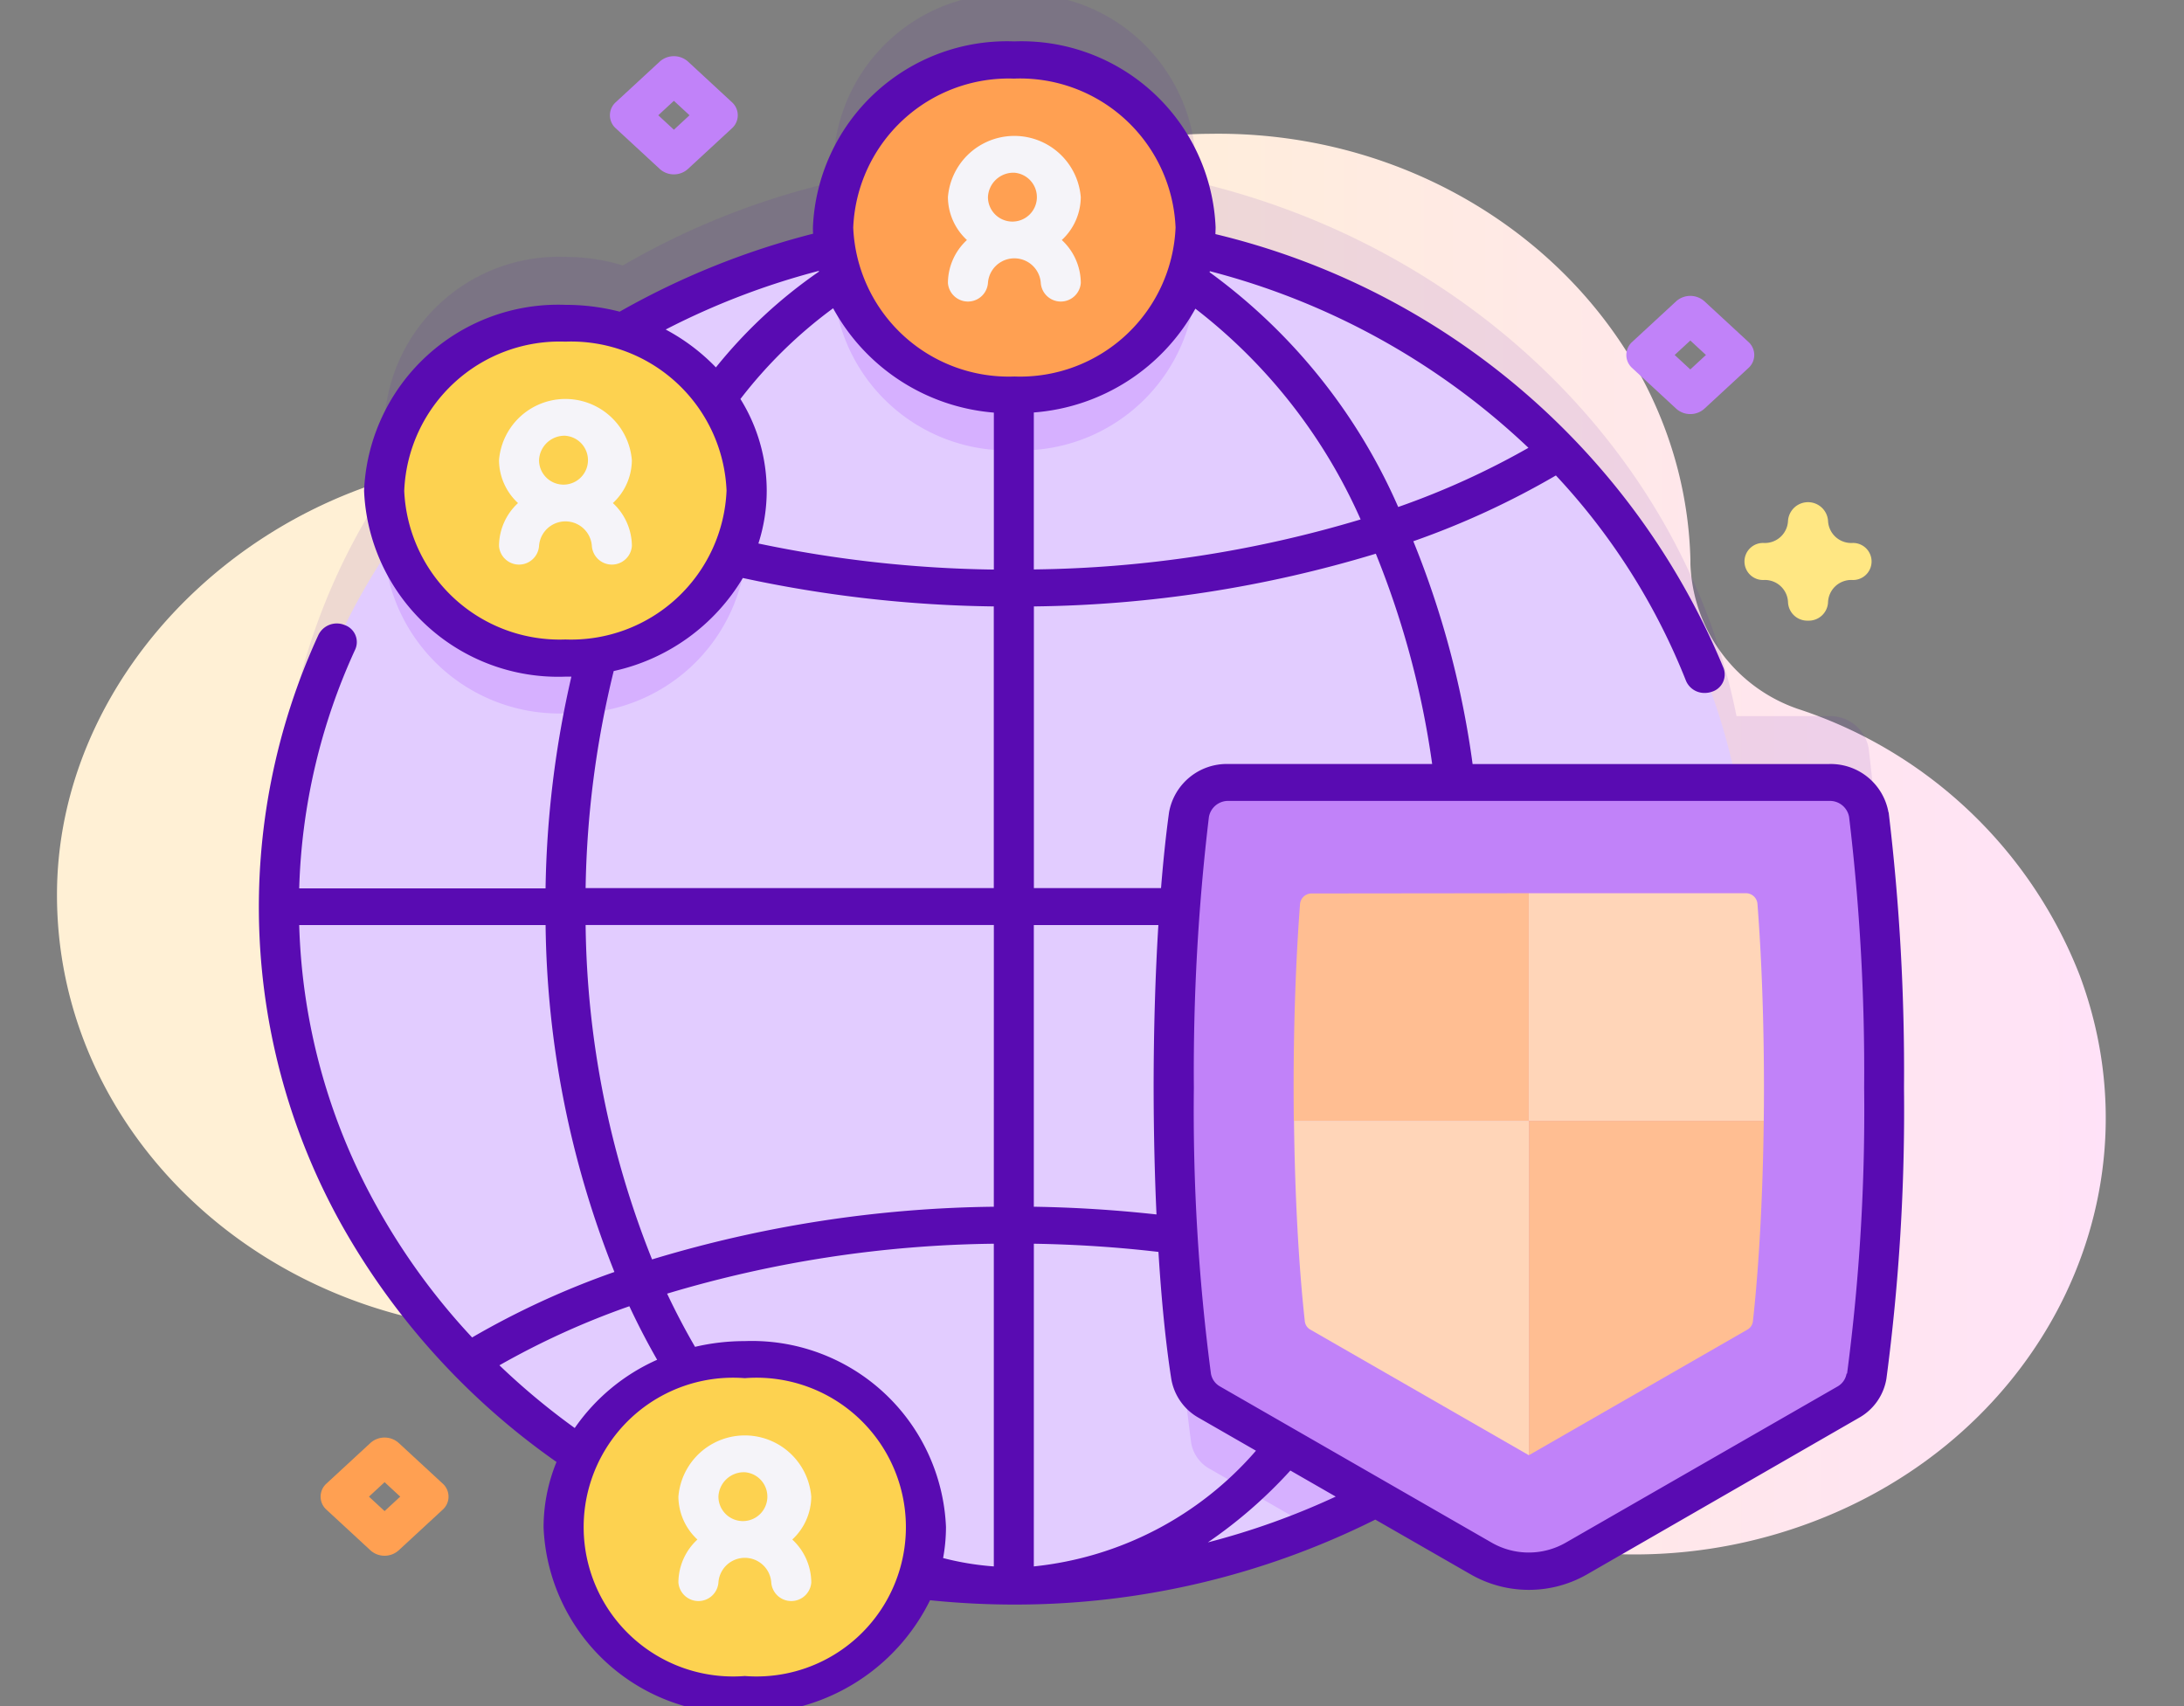 <svg xmlns="http://www.w3.org/2000/svg" xmlns:xlink="http://www.w3.org/1999/xlink" width="64" height="50" viewBox="0 0 64 50">
  <rect x="0" y="0" width="64" height="50" fill="#808080" stroke="none"/>
  <defs>
    <clipPath id="clip-path">
      <rect id="Rectangle_1158" data-name="Rectangle 1158" width="64" height="50" transform="translate(0.49 0.187)" fill="#fff" stroke="#707070" stroke-width="1"/>
    </clipPath>
    <linearGradient id="linear-gradient" x1="0.441" y1="0.5" x2="1.689" y2="0.5" gradientUnits="objectBoundingBox">
      <stop offset="0.001" stop-color="#fff0d5"/>
      <stop offset="0.511" stop-color="#ffdfff"/>
      <stop offset="1" stop-color="#d9ceff"/>
    </linearGradient>
  </defs>
  <g id="Mask_Group_72" data-name="Mask Group 72" transform="translate(-0.49 -0.187)" clip-path="url(#clip-path)">
    <g id="_034-firewall" data-name="034-firewall" transform="translate(2.161 0)">
      <path id="Path_1107" data-name="Path 1107" d="M59.29,32.763A13.29,13.29,0,0,0,51.1,24.939a4.666,4.666,0,0,1-3.235-4.273q0-.062,0-.125c-.177-7-6.507-12.606-14.08-12.485a14.2,14.2,0,0,0-10.894,5.193,11.6,11.6,0,0,1-9.038,4.329q-.158,0-.317,0C6.272,17.727.1,23.484,0,30.194-.1,37.338,6.134,43.16,13.842,43.16a13.835,13.835,0,0,0,13-8.4,2.893,2.893,0,0,1,3.434-1.6l.053.014A2.632,2.632,0,0,1,32.389,35.9a11.84,11.84,0,0,0,.68,5.071c2.406,6.625,10.224,10.26,17.412,8.092,7.354-2.218,11.3-9.556,8.808-16.3Z" transform="translate(0 -3.948)" fill="url(#linear-gradient)"/>
      <path id="Path_1108" data-name="Path 1108" d="M53.86,25.2a1.143,1.143,0,0,0-1.162-.943h-2.71C48.459,16.6,42.189,10.48,34.1,8.594a4.573,4.573,0,0,0,.042-.6,5.12,5.12,0,0,0-5.309-4.906,5.12,5.12,0,0,0-5.309,4.906,4.573,4.573,0,0,0,.041.6,22.379,22.379,0,0,0-6.213,2.456,5.7,5.7,0,0,0-1.676-.251A5.12,5.12,0,0,0,10.361,15.7a4.562,4.562,0,0,0,.265,1.53A18.725,18.725,0,0,0,7.276,27.89c0,10.991,9.642,19.9,21.536,19.9a22.816,22.816,0,0,0,10.6-2.577l3.092,1.777a2.822,2.822,0,0,0,2.785,0l7.961-4.575a1.078,1.078,0,0,0,.541-.763,59.371,59.371,0,0,0,.51-8.45A62.5,62.5,0,0,0,53.86,25.2Z" transform="translate(-0.772 -3.083)" fill="#590bb2" opacity="0.1"/>
      <ellipse id="Ellipse_57" data-name="Ellipse 57" cx="21.536" cy="19.901" rx="21.536" ry="19.901" transform="translate(6.504 6.855)" fill="#e2ccff"/>
      <g id="Group_1103" data-name="Group 1103" transform="translate(9.599 6.855)">
        <path id="Path_1109" data-name="Path 1109" d="M21.347,21.647a5.12,5.12,0,0,1-5.309,4.906,5.147,5.147,0,0,1-5.3-4.621,20.577,20.577,0,0,1,4.879-5.177c.139-.01.279-.015.42-.015A5.12,5.12,0,0,1,21.347,21.647Z" transform="translate(-10.738 -12.314)" fill="#d6b0ff"/>
        <path id="Path_1110" data-name="Path 1110" d="M36.066,13.005a5.12,5.12,0,0,1-5.309,4.906,5.12,5.12,0,0,1-5.309-4.906,4.606,4.606,0,0,1,.121-1.045,23.432,23.432,0,0,1,10.378.008,4.539,4.539,0,0,1,.119,1.038Z" transform="translate(-12.299 -11.382)" fill="#d6b0ff"/>
        <path id="Path_1111" data-name="Path 1111" d="M53.461,35.118c0,8.12-5.26,15.1-12.8,18.2l-3-1.723a1.075,1.075,0,0,1-.541-.762,59.318,59.318,0,0,1-.511-8.451,62.406,62.406,0,0,1,.446-8.007,1.142,1.142,0,0,1,1.161-.944H53.383c.052.556.078,1.12.078,1.689Z" transform="translate(-13.484 -15.218)" fill="#d6b0ff"/>
      </g>
      <ellipse id="Ellipse_58" data-name="Ellipse 58" cx="5.309" cy="4.906" rx="5.309" ry="4.906" transform="translate(9.589 9.657)" fill="#fdd250"/>
      <path id="Path_1112" data-name="Path 1112" d="M18.383,19.257a1.953,1.953,0,0,0-3.893,0,1.725,1.725,0,0,0,.557,1.257,1.725,1.725,0,0,0-.557,1.257.588.588,0,0,0,1.173,0,.776.776,0,0,1,1.548,0,.588.588,0,0,0,1.173,0,1.725,1.725,0,0,0-.557-1.257A1.725,1.725,0,0,0,18.383,19.257Zm-1.946-.715a.717.717,0,1,1-.774.715A.747.747,0,0,1,16.436,18.541Z" transform="translate(-1.538 -5.584)" fill="#f5f4f9"/>
      <ellipse id="Ellipse_59" data-name="Ellipse 59" cx="5.309" cy="4.906" rx="5.309" ry="4.906" transform="translate(22.746 1.948)" fill="#ffa052"/>
      <path id="Path_1113" data-name="Path 1113" d="M33.1,9.924a1.953,1.953,0,0,0-3.893,0,1.725,1.725,0,0,0,.557,1.257,1.725,1.725,0,0,0-.557,1.257.588.588,0,0,0,1.173,0,.776.776,0,0,1,1.548,0,.588.588,0,0,0,1.173,0,1.725,1.725,0,0,0-.557-1.257A1.725,1.725,0,0,0,33.1,9.924Zm-1.946-.715a.717.717,0,1,1-.774.715A.747.747,0,0,1,31.156,9.209Z" transform="translate(-3.1 -3.96)" fill="#f5f4f9"/>
      <ellipse id="Ellipse_60" data-name="Ellipse 60" cx="5.309" cy="4.906" rx="5.309" ry="4.906" transform="translate(14.846 40.033)" fill="#fdd250"/>
      <path id="Path_1114" data-name="Path 1114" d="M24.264,56.03a1.953,1.953,0,0,0-3.893,0,1.725,1.725,0,0,0,.557,1.257,1.725,1.725,0,0,0-.557,1.257.588.588,0,0,0,1.173,0,.776.776,0,0,1,1.548,0,.588.588,0,0,0,1.173,0,1.725,1.725,0,0,0-.557-1.257A1.725,1.725,0,0,0,24.264,56.03Zm-1.946-.715a.717.717,0,1,1-.774.715A.747.747,0,0,1,22.318,55.315Z" transform="translate(-2.162 -11.982)" fill="#f5f4f9"/>
      <path id="Path_1115" data-name="Path 1115" d="M56.368,49.235a1.078,1.078,0,0,0,.541-.763,59.371,59.371,0,0,0,.51-8.45,62.516,62.516,0,0,0-.445-8.008,1.143,1.143,0,0,0-1.162-.943h-17.6a1.143,1.143,0,0,0-1.162.943,62.514,62.514,0,0,0-.445,8.008,59.372,59.372,0,0,0,.51,8.45,1.079,1.079,0,0,0,.541.763l7.961,4.575a2.822,2.822,0,0,0,2.785,0Z" transform="translate(-3.885 -7.952)" fill="#c182f9"/>
      <path id="Path_1116" data-name="Path 1116" d="M54.372,27.373a1.719,1.719,0,0,0-1.743-1.416H42.185a26.885,26.885,0,0,0-1.737-6.529A24.2,24.2,0,0,0,44.626,17.5a19.086,19.086,0,0,1,3.812,6.017.586.586,0,0,0,.551.357.628.628,0,0,0,.2-.033.531.531,0,0,0,.351-.694,21.543,21.543,0,0,0-14.891-12.72c0-.066.005-.131.005-.2a5.692,5.692,0,0,0-5.9-5.448,5.692,5.692,0,0,0-5.9,5.448c0,.063,0,.125.005.188A22.962,22.962,0,0,0,17.191,12.7a6.327,6.327,0,0,0-1.59-.2,5.692,5.692,0,0,0-5.9,5.448,5.692,5.692,0,0,0,5.9,5.448c.059,0,.117,0,.175,0a29.536,29.536,0,0,0-.757,6.206H7.8a17.977,17.977,0,0,1,1.644-7.008.528.528,0,0,0-.311-.71.6.6,0,0,0-.769.287,19.092,19.092,0,0,0,.685,17.3,21.119,21.119,0,0,0,6.291,6.94,5.058,5.058,0,0,0-.379,1.919,5.692,5.692,0,0,0,5.9,5.448,5.932,5.932,0,0,0,5.425-3.315,24.279,24.279,0,0,0,2.46.127,23.6,23.6,0,0,0,10.588-2.49l2.8,1.608a3.428,3.428,0,0,0,3.4,0L53.5,45.121a1.616,1.616,0,0,0,.811-1.145,59.968,59.968,0,0,0,.516-8.528,63.64,63.64,0,0,0-.45-8.076ZM41,25.956H35.033a1.719,1.719,0,0,0-1.743,1.416c-.091.66-.17,1.408-.235,2.22H29.329V21.338a35.875,35.875,0,0,0,10.02-1.545A25.889,25.889,0,0,1,41,25.956ZM19.4,43.038q-.437-.751-.819-1.56a34.612,34.612,0,0,1,9.574-1.463v9.457a8.322,8.322,0,0,1-1.486-.245,5.053,5.053,0,0,0,.084-.91,5.692,5.692,0,0,0-5.9-5.448,6.344,6.344,0,0,0-1.457.169Zm13.52-3.881c-1.179-.13-2.38-.207-3.593-.226V30.677h3.65c-.091,1.476-.139,3.106-.139,4.772C32.84,36.733,32.868,37.984,32.922,39.157Zm-4.765-.226A35.861,35.861,0,0,0,18.14,40.475a27.2,27.2,0,0,1-1.947-9.8H28.156Zm1.173,1.084c1.234.02,2.455.1,3.651.24.088,1.42.215,2.693.376,3.721a1.616,1.616,0,0,0,.811,1.145l1.671.96a9.952,9.952,0,0,1-6.51,3.391Zm-8.6-24.754A13.53,13.53,0,0,1,23.446,12.6a5.912,5.912,0,0,0,4.71,3.058v4.6a35.7,35.7,0,0,1-6.9-.764,5.047,5.047,0,0,0,.244-1.548,5.1,5.1,0,0,0-.767-2.682Zm13.332-2.65a15.947,15.947,0,0,1,4.844,6.178,34.627,34.627,0,0,1-9.577,1.465v-4.6A5.916,5.916,0,0,0,34.062,12.611Zm9.761,4.079a23.211,23.211,0,0,1-3.816,1.734,16.861,16.861,0,0,0-5.527-6.88l.008-.03A21.311,21.311,0,0,1,43.823,16.691ZM28.758,5.869a4.56,4.56,0,0,1,4.723,4.365A4.56,4.56,0,0,1,28.758,14.6a4.56,4.56,0,0,1-4.723-4.365,4.56,4.56,0,0,1,4.723-4.365Zm-5.732,5.636.005.021a14.227,14.227,0,0,0-3.02,2.807,5.865,5.865,0,0,0-1.472-1.11,21.791,21.791,0,0,1,4.486-1.718ZM10.878,17.943A4.56,4.56,0,0,1,15.6,13.578a4.56,4.56,0,0,1,4.723,4.365A4.56,4.56,0,0,1,15.6,22.307a4.56,4.56,0,0,1-4.723-4.365Zm6.138,5.289A5.869,5.869,0,0,0,20.8,20.505a36.885,36.885,0,0,0,7.354.833v8.255H16.193a28.424,28.424,0,0,1,.823-6.362ZM7.8,30.677H15.02a28.25,28.25,0,0,0,2.017,10.166,24.225,24.225,0,0,0-4.17,1.919,19.416,19.416,0,0,1-2.773-3.8A17.978,17.978,0,0,1,7.8,30.677Zm5.869,12.9a23.227,23.227,0,0,1,3.806-1.73q.379.811.814,1.569a5.8,5.8,0,0,0-2.415,2,20.572,20.572,0,0,1-2.205-1.836Zm7.188,9.107a4.378,4.378,0,1,1,0-8.729,4.378,4.378,0,1,1,0,8.729Zm13.568-3.915a13.762,13.762,0,0,0,2.42-2.107l1.329.764A21.884,21.884,0,0,1,34.426,48.768Zm18.719-4.947a.537.537,0,0,1-.27.38l-7.961,4.575a2.181,2.181,0,0,1-2.166,0L34.787,44.2a.537.537,0,0,1-.27-.38,58.974,58.974,0,0,1-.5-8.373,62.59,62.59,0,0,1,.441-7.939.571.571,0,0,1,.58-.47h17.6a.571.571,0,0,1,.58.47,62.584,62.584,0,0,1,.441,7.939,58.931,58.931,0,0,1-.5,8.373Z" transform="translate(-0.703 -3.379)" fill="#590bb2"/>
      <path id="Path_1117" data-name="Path 1117" d="M47.431,35V41.67H40.546q-.005-.479-.006-.963c0-1.931.067-3.8.189-5.4a.341.341,0,0,1,.35-.3Z" transform="translate(-4.303 -8.636)" fill="#ffbe92"/>
      <path id="Path_1118" data-name="Path 1118" d="M40.547,43.074h6.886v9.8l-6.4-3.679a.321.321,0,0,1-.164-.241c-.179-1.614-.292-3.692-.318-5.88Z" transform="translate(-4.303 -10.04)" fill="#ffd5b8"/>
      <path id="Path_1119" data-name="Path 1119" d="M55.141,40.706q0,.484-.006.963H48.25V35H54.6a.341.341,0,0,1,.35.3C55.074,36.9,55.141,38.775,55.141,40.706Z" transform="translate(-5.121 -8.636)" fill="#ffd5b8"/>
      <path id="Path_1120" data-name="Path 1120" d="M55.135,43.074c-.026,2.188-.139,4.265-.318,5.88a.322.322,0,0,1-.164.241l-6.4,3.679v-9.8Z" transform="translate(-5.121 -10.04)" fill="#ffbe92"/>
      <path id="Path_1121" data-name="Path 1121" d="M57.18,24.6a.565.565,0,0,1-.586-.542.679.679,0,0,0-.7-.65.543.543,0,1,1,0-1.084.679.679,0,0,0,.7-.65.588.588,0,0,1,1.173,0,.68.68,0,0,0,.7.65.543.543,0,1,1,0,1.084.68.68,0,0,0-.7.65A.565.565,0,0,1,57.18,24.6Z" transform="translate(-5.869 -6.224)" fill="#ffe783"/>
      <path id="Path_1122" data-name="Path 1122" d="M10.516,57.776a.611.611,0,0,1-.415-.159l-1.288-1.19a.513.513,0,0,1,0-.766l1.288-1.19a.621.621,0,0,1,.829,0l1.288,1.19a.513.513,0,0,1,0,.766l-1.288,1.19a.612.612,0,0,1-.415.159Zm-.458-1.732.458.424.458-.424-.458-.424Z" transform="translate(-0.917 -11.996)" fill="#ffa052"/>
      <path id="Path_1123" data-name="Path 1123" d="M53.322,17.27a.609.609,0,0,1-.415-.159l-1.288-1.19a.513.513,0,0,1,0-.766l1.288-1.19a.621.621,0,0,1,.829,0l1.288,1.19a.513.513,0,0,1,0,.766l-1.288,1.19a.61.61,0,0,1-.415.159Zm-.458-1.732.458.424.458-.424-.458-.424Z" transform="translate(-5.46 -4.948)" fill="#c182f9"/>
      <path id="Path_1124" data-name="Path 1124" d="M20,8.766a.61.61,0,0,1-.415-.159l-1.288-1.19a.513.513,0,0,1,0-.766l1.288-1.19a.621.621,0,0,1,.829,0L21.7,6.651a.513.513,0,0,1,0,.766l-1.288,1.19A.609.609,0,0,1,20,8.766Zm-.458-1.732L20,7.458l.458-.424L20,6.611Z" transform="translate(-1.923 -3.469)" fill="#c182f9"/>
    </g>
  </g>
</svg>
